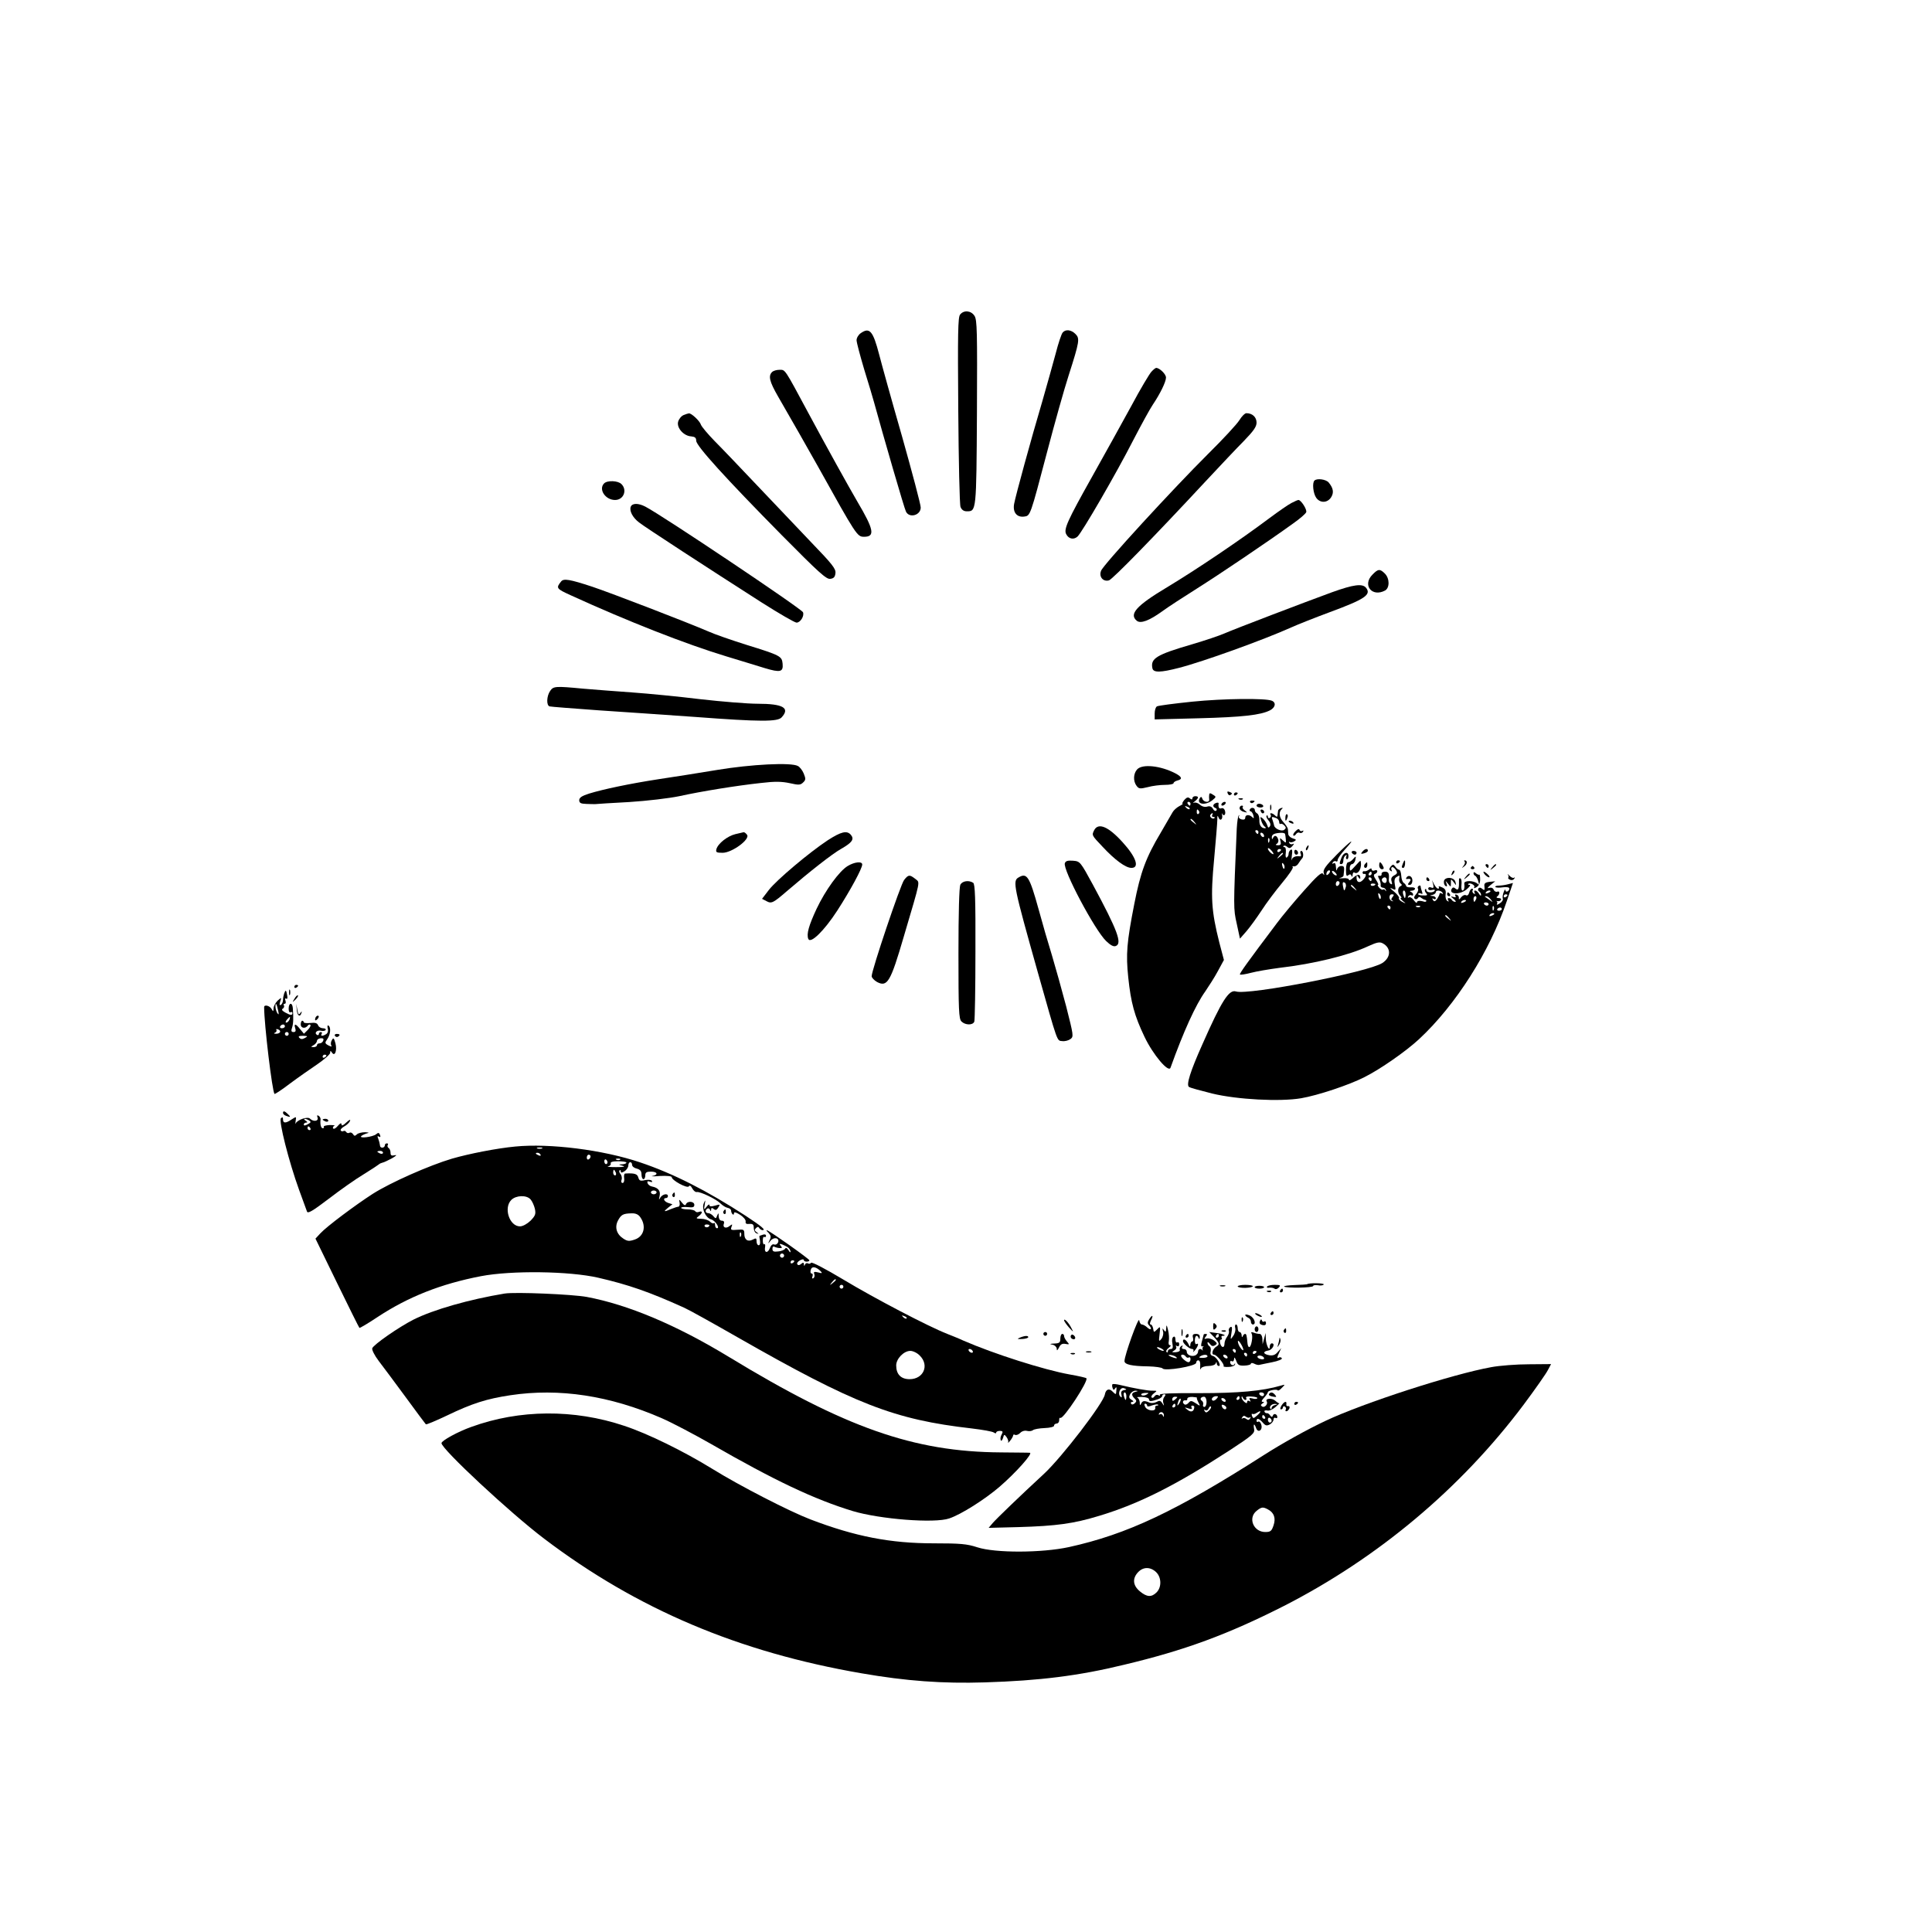 <?xml version="1.0" standalone="no"?>
<!DOCTYPE svg PUBLIC "-//W3C//DTD SVG 20010904//EN"
 "http://www.w3.org/TR/2001/REC-SVG-20010904/DTD/svg10.dtd">
<svg version="1.0" xmlns="http://www.w3.org/2000/svg"
 width="1024pt" height="1024pt" viewBox="0 0 1024 1024"
 preserveAspectRatio="xMidYMid meet">

<g transform="translate(0,1024) scale(0.1,-0.1)"
fill="#000000" stroke="none">
<path d="M5089 8573 c-12 -13 -13 -102 -10 -507 2 -270 7 -501 12 -513 6 -15
17 -23 33 -23 51 0 51 -4 54 523 2 430 1 492 -13 513 -18 28 -56 32 -76 7z"/>
<path d="M4562 8474 c-12 -8 -22 -25 -22 -37 0 -12 19 -83 41 -157 23 -74 46
-151 51 -170 50 -182 162 -569 170 -582 18 -36 78 -19 78 22 0 16 -45 185 -99
377 -55 191 -109 386 -121 433 -33 127 -51 147 -98 114z"/>
<path d="M5632 8477 c-6 -7 -23 -57 -37 -112 -15 -55 -46 -167 -70 -250 -61
-206 -142 -502 -150 -546 -8 -44 14 -72 53 -67 33 4 32 1 122 343 39 149 90
331 114 405 58 181 60 196 36 220 -23 23 -53 26 -68 7z"/>
<path d="M6103 8270 c-10 -10 -59 -92 -107 -182 -49 -90 -143 -259 -209 -377
-129 -230 -150 -276 -136 -302 13 -26 40 -31 60 -13 24 22 204 332 296 512 42
81 88 165 103 187 39 58 70 121 70 144 0 18 -34 51 -52 51 -4 0 -15 -9 -25
-20z"/>
<path d="M4092 8268 c-21 -21 -13 -51 31 -128 59 -102 167 -291 211 -370 206
-370 209 -375 246 -375 59 0 52 38 -35 185 -44 75 -166 295 -260 470 -128 238
-122 230 -153 230 -16 0 -33 -5 -40 -12z"/>
<path d="M3623 8040 c-12 -5 -25 -21 -29 -36 -8 -32 30 -75 70 -77 19 -2 26
-7 26 -23 0 -27 156 -199 455 -502 194 -196 235 -233 255 -230 19 2 26 10 28
30 3 23 -17 48 -125 160 -70 74 -200 210 -288 303 -88 93 -190 200 -227 237
-36 37 -69 76 -73 87 -6 20 -51 62 -64 60 -3 0 -16 -4 -28 -9z"/>
<path d="M6569 8013 c-13 -21 -87 -101 -165 -178 -188 -187 -557 -589 -568
-620 -13 -32 11 -60 42 -51 20 7 236 228 513 526 74 79 164 175 202 213 51 53
67 75 67 97 0 29 -22 50 -54 50 -8 0 -25 -17 -37 -37z"/>
<path d="M6967 7693 c-13 -12 -7 -68 9 -91 20 -29 59 -29 79 2 16 25 12 49
-13 79 -15 17 -62 23 -75 10z"/>
<path d="M3202 7678 c-31 -31 6 -88 58 -88 45 0 66 52 34 84 -18 19 -75 21
-92 4z"/>
<path d="M6845 7574 c-16 -8 -68 -44 -115 -79 -160 -120 -389 -274 -545 -368
-162 -97 -202 -142 -160 -177 20 -17 66 0 135 50 30 22 113 76 183 120 119 75
373 246 513 347 34 24 64 50 67 58 6 13 -27 65 -41 65 -4 0 -20 -7 -37 -16z"/>
<path d="M3343 7554 c-8 -22 10 -57 44 -83 30 -24 362 -240 648 -423 93 -59
177 -108 187 -108 20 0 42 35 34 55 -7 18 -745 513 -836 560 -37 19 -69 19
-77 -1z"/>
<path d="M7275 7195 c-56 -55 -4 -122 66 -85 25 14 25 64 -1 90 -26 26 -36 25
-65 -5z"/>
<path d="M2974 7158 c-28 -35 -26 -38 53 -74 300 -137 608 -258 823 -323 74
-23 166 -50 203 -62 83 -25 99 -21 95 23 -4 40 -10 44 -194 101 -76 24 -166
55 -199 70 -111 48 -519 205 -615 237 -121 40 -153 45 -166 28z"/>
<path d="M7060 7101 c-145 -53 -515 -194 -572 -219 -25 -11 -102 -37 -170 -57
-189 -55 -221 -75 -210 -127 5 -24 43 -23 140 2 129 33 450 149 597 215 33 15
124 51 202 80 187 69 223 93 193 130 -19 23 -66 17 -180 -24z"/>
<path d="M2916 6578 c-19 -27 -21 -77 -3 -82 6 -2 125 -11 262 -21 138 -9 367
-25 510 -35 346 -26 437 -26 458 -2 46 50 7 72 -128 72 -52 0 -187 11 -302 24
-114 14 -278 30 -363 36 -85 6 -202 15 -260 20 -147 14 -157 13 -174 -12z"/>
<path d="M6319 6521 c-97 -10 -181 -21 -187 -25 -7 -4 -12 -21 -12 -38 l0 -31
233 6 c232 6 329 17 378 42 29 15 34 41 10 51 -33 14 -253 12 -422 -5z"/>
<path d="M3800 6159 c-96 -16 -236 -38 -310 -49 -155 -24 -292 -53 -367 -76
-39 -12 -53 -22 -53 -35 0 -15 8 -19 38 -20 20 -1 42 -1 47 -1 6 1 87 6 180
11 95 6 212 20 265 31 118 26 304 56 433 70 75 9 111 8 153 -1 48 -11 57 -10
71 4 14 13 14 20 3 47 -7 17 -21 35 -31 40 -36 20 -248 9 -429 -21z"/>
<path d="M6027 6162 c-20 -22 -22 -62 -3 -87 12 -16 18 -17 59 -7 25 7 66 12
91 12 25 0 46 4 46 9 0 5 9 11 20 14 29 7 25 20 -12 39 -78 40 -174 50 -201
20z"/>
<path d="M6507 6035 c3 -8 9 -12 14 -9 12 7 11 11 -5 17 -10 4 -13 1 -9 -8z"/>
<path d="M6409 6028 c-1 -7 -1 -19 0 -25 3 -19 -29 -16 -36 3 -4 12 -8 13 -14
3 -19 -32 29 -40 66 -11 22 18 22 19 4 30 -15 10 -19 9 -20 0z"/>
<path d="M6540 6029 c0 -5 5 -7 10 -4 6 3 10 8 10 11 0 2 -4 4 -10 4 -5 0 -10
-5 -10 -11z"/>
<path d="M6277 6000 c-9 -11 -13 -20 -9 -20 4 0 -4 -6 -18 -13 -13 -7 -29 -21
-35 -32 -6 -11 -34 -59 -62 -107 -79 -132 -108 -210 -141 -379 -40 -204 -45
-266 -32 -390 14 -134 33 -203 86 -314 45 -95 128 -193 138 -164 69 192 133
333 184 404 19 28 50 76 67 108 l32 59 -24 91 c-43 170 -47 241 -28 442 9 99
17 194 17 210 0 24 1 26 7 11 8 -21 24 -8 18 16 -2 7 -2 10 0 6 9 -17 21 -7
16 13 -3 12 -11 18 -19 15 -13 -5 -18 5 -15 26 0 4 -6 5 -14 2 -18 -7 -19 -21
-2 -27 6 -2 8 -8 4 -13 -5 -5 -13 -1 -18 9 -7 12 -17 16 -30 12 -13 -4 -28 0
-39 10 -10 9 -25 14 -32 10 -7 -3 -5 0 5 8 21 17 22 27 2 27 -8 0 -15 -5 -15
-11 0 -8 -4 -8 -13 -1 -10 9 -17 6 -30 -8z m33 -20 c0 -5 -2 -10 -4 -10 -3 0
-8 5 -11 10 -3 6 -1 10 4 10 6 0 11 -4 11 -10z m-5 -28 c-3 -3 -11 0 -18 7 -9
10 -8 11 6 5 10 -3 15 -9 12 -12z m50 -11 c3 -5 2 -12 -3 -15 -5 -3 -9 1 -9 9
0 17 3 19 12 6z m70 -21 c-3 -5 -1 -10 6 -10 7 0 10 -3 6 -6 -9 -9 -28 6 -22
17 4 5 8 9 11 9 3 0 2 -4 -1 -10z m-94 -37 c13 -16 12 -17 -3 -4 -10 7 -18 15
-18 17 0 8 8 3 21 -13z"/>
<path d="M6568 6003 c7 -3 16 -2 19 1 4 3 -2 6 -13 5 -11 0 -14 -3 -6 -6z"/>
<path d="M6626 5988 c3 -5 10 -6 15 -3 13 9 11 12 -6 12 -8 0 -12 -4 -9 -9z"/>
<path d="M6475 5980 c-3 -5 -2 -10 4 -10 5 0 13 5 16 10 3 6 2 10 -4 10 -5 0
-13 -4 -16 -10z"/>
<path d="M6660 5970 c0 -5 9 -10 21 -10 11 0 17 5 14 10 -3 6 -13 10 -21 10
-8 0 -14 -4 -14 -10z"/>
<path d="M6732 5960 c0 -14 2 -19 5 -12 2 6 2 18 0 25 -3 6 -5 1 -5 -13z"/>
<path d="M6570 5956 c0 -7 10 -16 23 -19 20 -5 20 -5 5 7 -10 7 -15 16 -11 19
3 4 1 7 -5 7 -7 0 -12 -6 -12 -14z"/>
<path d="M6625 5951 c-3 -6 -2 -11 3 -11 5 0 12 -10 15 -21 4 -17 3 -19 -6
-10 -15 15 -37 14 -37 -3 0 -9 -7 -12 -20 -9 -11 3 -17 10 -13 17 3 6 3 8 -1
4 -5 -4 -9 -35 -11 -70 -18 -425 -18 -423 0 -504 l17 -79 35 40 c19 22 55 72
80 110 25 39 74 104 109 146 35 42 60 79 56 83 -4 4 -1 6 6 4 8 -1 19 6 25 17
7 11 15 22 18 25 10 8 7 40 -4 40 -5 0 -7 -7 -3 -15 3 -8 2 -14 -2 -14 -24 4
-41 -3 -46 -18 -2 -10 -2 0 1 21 4 28 2 37 -6 32 -6 -4 -11 -13 -11 -21 0 -8
-4 -16 -10 -20 -5 -3 -8 7 -5 25 2 17 -1 30 -7 30 -6 0 -8 3 -5 6 4 4 13 2 20
-5 11 -9 17 -7 28 6 8 9 9 14 2 10 -6 -4 -15 -2 -19 4 -4 7 -3 9 2 6 6 -3 16
-1 24 4 12 7 11 10 -7 15 -13 4 -24 14 -25 23 0 9 -2 21 -2 28 -1 6 -12 23
-24 36 -23 25 -26 54 -7 70 6 5 4 7 -5 4 -8 -2 -16 -9 -16 -15 -1 -7 -2 -17
-3 -24 -1 -9 -4 -9 -13 0 -14 14 -32 16 -23 3 3 -5 1 -12 -5 -16 -5 -3 -10 -1
-10 6 0 7 -3 9 -7 6 -3 -4 1 -15 10 -25 10 -11 13 -23 8 -31 -7 -11 -10 -9
-15 7 -4 11 -14 26 -23 34 -14 11 -15 10 -8 -12 4 -14 13 -28 19 -32 6 -4 7
-8 1 -8 -20 0 -31 16 -30 43 1 16 -5 31 -11 35 -7 4 -13 11 -13 17 1 14 -18
18 -26 6z m139 -47 c9 -3 16 -13 16 -21 0 -8 3 -12 8 -10 4 3 12 -1 19 -8 10
-10 10 -15 0 -23 -13 -11 -51 5 -54 23 -1 6 -5 18 -8 28 -8 19 -5 20 19 11z
m-94 -74 c0 -5 -2 -10 -4 -10 -3 0 -8 5 -11 10 -3 6 -1 10 4 10 6 0 11 -4 11
-10z m30 -21 c0 -6 -4 -7 -10 -4 -5 3 -10 11 -10 16 0 6 5 7 10 4 6 -3 10 -11
10 -16z m111 11 c1 -3 3 -15 4 -28 2 -21 1 -22 -16 -6 -16 15 -17 14 -12 -5 4
-16 1 -21 -13 -21 -14 0 -15 3 -6 8 7 5 10 16 6 25 -7 20 -20 22 -27 5 -4 -8
-6 -7 -6 4 -1 16 15 23 52 24 9 0 18 -3 18 -6z m-84 -42 c-3 -8 -6 -5 -6 6 -1
11 2 17 5 13 3 -3 4 -12 1 -19z m23 -64 c0 -3 -7 -1 -15 6 -8 7 -15 17 -15 22
0 5 7 3 15 -6 8 -8 15 -18 15 -22z m40 22 c0 -3 -4 -8 -10 -11 -5 -3 -10 -1
-10 4 0 6 5 11 10 11 6 0 10 -2 10 -4z m10 -20 c0 -2 -8 -10 -17 -17 -16 -13
-17 -12 -4 4 13 16 21 21 21 13z m8 -77 c-3 -8 -7 -3 -11 10 -4 17 -3 21 5 13
5 -5 8 -16 6 -23z"/>
<path d="M6682 5941 c2 -7 7 -12 11 -12 12 1 9 15 -3 20 -7 2 -11 -2 -8 -8z"/>
<path d="M6813 5909 c-2 -23 3 -25 10 -4 4 8 3 16 -1 19 -4 3 -9 -4 -9 -15z"/>
<path d="M6830 5886 c0 -2 7 -7 16 -10 8 -3 12 -2 9 4 -6 10 -25 14 -25 6z"/>
<path d="M5800 5841 c-14 -28 -15 -27 43 -88 66 -71 123 -113 154 -113 44 0
25 57 -47 136 -75 83 -128 105 -150 65z"/>
<path d="M6867 5835 c-10 -9 -15 -20 -12 -23 3 -4 10 0 14 7 5 7 13 11 19 7 6
-3 14 -1 18 5 4 7 3 9 -4 5 -5 -3 -12 -1 -14 5 -3 8 -10 5 -21 -6z"/>
<path d="M3898 5819 c-42 -10 -93 -50 -101 -80 -4 -16 0 -19 33 -19 50 0 149
73 129 96 -6 8 -14 14 -18 13 -3 -1 -23 -5 -43 -10z"/>
<path d="M4388 5787 c-100 -66 -273 -212 -313 -264 l-36 -47 23 -12 c27 -15
36 -10 109 53 120 103 239 197 289 225 56 32 69 50 50 73 -21 25 -52 17 -122
-28z"/>
<path d="M7082 5707 c-56 -56 -71 -78 -66 -93 4 -14 3 -15 -4 -5 -7 10 -31
-11 -101 -90 -50 -56 -115 -134 -144 -173 -153 -203 -199 -267 -195 -271 2 -3
29 1 59 9 30 8 97 19 149 26 183 21 370 67 472 115 46 21 61 24 77 15 45 -24
44 -74 -2 -104 -73 -48 -710 -172 -776 -151 -37 12 -76 -49 -178 -280 -64
-143 -87 -216 -71 -226 7 -5 63 -20 123 -35 132 -32 359 -44 471 -25 88 15
254 70 336 112 84 42 220 137 289 201 195 181 375 465 465 731 l33 97 -27 -7
c-15 -4 -37 -7 -49 -7 -12 0 -20 -3 -17 -7 2 -4 20 -5 39 -2 20 3 35 0 35 -6
0 -15 -20 -24 -21 -9 0 7 -4 3 -9 -10 -5 -12 -7 -28 -5 -35 3 -6 -4 -18 -16
-25 -12 -8 -18 -9 -15 -4 3 6 3 12 -1 15 -5 2 -3 2 4 1 7 -2 15 1 18 6 4 6 -2
10 -12 10 -10 0 -14 4 -8 8 15 11 16 32 1 26 -7 -3 -16 2 -19 10 -4 10 -13 13
-24 10 -12 -4 -10 1 7 15 l25 20 -30 -3 c-24 -3 -30 -8 -27 -26 2 -19 0 -21
-12 -11 -9 8 -16 8 -20 2 -4 -5 -2 -12 4 -16 5 -3 10 -12 10 -18 0 -7 -5 -4
-11 6 -5 9 -15 17 -20 17 -6 0 -7 -5 -3 -12 4 -7 3 -8 -5 -4 -6 4 -9 12 -6 17
4 5 2 9 -3 9 -5 0 -12 -9 -15 -21 -3 -12 -10 -18 -17 -14 -6 4 -18 -1 -26 -11
-8 -12 -13 -13 -12 -5 2 7 -3 16 -11 19 -8 3 -11 0 -7 -7 5 -7 1 -9 -11 -5
-16 5 -16 4 1 -10 11 -9 15 -16 9 -16 -7 0 -15 5 -18 10 -3 6 -11 10 -16 10
-6 0 -7 -5 -3 -12 5 -7 3 -8 -5 -3 -7 4 -11 20 -9 34 3 21 -1 30 -19 38 -13 6
-21 7 -17 2 3 -5 1 -9 -4 -9 -5 0 -14 10 -21 23 l-11 22 6 -22 c4 -18 2 -22
-10 -17 -9 4 -16 1 -16 -6 0 -7 8 -10 20 -7 11 3 18 1 14 -4 -8 -13 -44 -11
-44 3 0 6 -3 8 -6 5 -4 -4 -2 -13 5 -21 9 -11 6 -13 -18 -12 -16 0 -27 4 -24
9 2 4 9 4 15 1 8 -5 9 -1 5 10 -4 10 -7 22 -7 27 0 6 -5 7 -10 4 -6 -4 -8 -11
-4 -16 3 -6 -2 -19 -11 -29 -10 -11 -12 -20 -6 -24 5 -4 13 -2 16 4 4 7 11 8
18 1 7 -5 15 -10 20 -10 4 -1 7 -3 7 -6 0 -4 -6 -6 -12 -4 -23 7 -38 5 -38 -4
0 -6 -7 -1 -16 11 -8 12 -20 19 -26 16 -7 -4 -8 -2 -4 5 4 6 12 9 17 6 5 -4 9
-2 9 4 0 5 -6 12 -12 14 -8 3 -6 6 5 6 9 1 17 5 17 11 0 5 -10 8 -22 7 -13 -1
-24 2 -25 7 -1 5 -6 12 -12 16 -7 3 -13 21 -14 38 -1 18 -6 32 -11 32 -5 0
-14 7 -20 16 -11 14 -13 14 -25 1 -9 -12 -9 -17 0 -23 7 -4 9 -3 5 4 -3 6 -3
13 2 16 4 2 13 -4 20 -14 10 -16 9 -21 -9 -30 -14 -8 -18 -17 -13 -32 4 -14 3
-18 -5 -13 -7 4 -11 14 -10 23 3 33 -1 42 -21 42 -11 0 -19 -6 -17 -12 1 -7
-4 -12 -11 -10 -10 2 -10 -2 -2 -17 6 -11 9 -26 8 -33 -2 -6 3 -12 11 -13 8 0
15 -6 17 -13 1 -7 0 -8 -3 -2 -2 5 -8 8 -13 5 -4 -3 -13 2 -20 10 -7 8 -10 15
-6 15 4 0 -1 12 -11 27 -13 19 -14 28 -5 31 6 2 12 8 12 14 0 6 -7 8 -15 4 -8
-3 -15 0 -15 6 0 7 -4 7 -14 -1 -8 -6 -18 -10 -24 -9 -5 2 -10 -1 -10 -7 0 -5
4 -9 9 -7 14 3 10 -15 -7 -32 -18 -19 -34 -13 -34 12 0 15 2 15 10 2 5 -8 10
-10 10 -4 0 22 -14 23 -37 2 -13 -12 -23 -17 -23 -11 0 6 -15 10 -32 8 -18 -1
-25 0 -15 2 9 2 17 7 18 11 6 47 5 52 -12 52 -10 0 -20 -8 -22 -17 -3 -11 -5
-7 -6 10 -1 19 -5 26 -13 21 -7 -4 -8 -3 -4 5 4 6 12 9 17 6 5 -4 9 0 9 7 0 7
17 32 39 56 63 69 31 48 -47 -31z m-40 -99 c-7 -7 -12 -8 -12 -2 0 14 12 26
19 19 2 -3 -1 -11 -7 -17z m43 -7 c-6 -5 -25 10 -25 20 0 5 6 4 14 -3 8 -7 12
-15 11 -17z m185 9 c0 -5 -5 -10 -11 -10 -5 0 -7 5 -4 10 3 6 8 10 11 10 2 0
4 -4 4 -10z m146 -27 c-2 -10 2 -22 8 -26 8 -6 7 -10 -1 -14 -16 -6 -17 -35
-1 -51 7 -7 8 -12 3 -12 -5 0 0 -7 11 -16 18 -14 18 -15 -4 -4 -12 6 -20 15
-17 20 3 4 -9 20 -27 35 -20 16 -24 22 -11 16 21 -11 22 -10 16 20 -4 21 -2
34 8 40 18 11 18 12 15 -8z m-146 -3 c0 -5 -2 -10 -4 -10 -3 0 -8 5 -11 10 -3
6 -1 10 4 10 6 0 11 -4 11 -10z m80 -5 c0 -8 -4 -15 -9 -15 -13 0 -22 16 -14
24 11 11 23 6 23 -9z m-250 -14 c0 -6 -4 -13 -10 -16 -5 -3 -10 1 -10 9 0 9 5
16 10 16 6 0 10 -4 10 -9z m33 -22 c-7 -25 -10 -24 -15 5 -3 16 -1 23 7 19 7
-2 11 -13 8 -24z m157 15 c0 -8 -19 -13 -24 -6 -3 5 1 9 9 9 8 0 15 -2 15 -3z
m-109 -21 c13 -16 12 -17 -3 -4 -10 7 -18 15 -18 17 0 8 8 3 21 -13z m269 -33
c0 -11 -2 -20 -4 -20 -2 0 -6 9 -9 20 -3 11 -1 20 4 20 5 0 9 -9 9 -20z m196
8 c4 -7 3 -8 -4 -4 -7 4 -12 3 -12 -1 0 -5 -6 -17 -13 -28 -11 -14 -16 -15
-22 -5 -5 9 -4 11 3 6 7 -4 12 -2 12 3 0 6 -8 12 -17 12 -17 1 -17 2 0 6 9 2
17 9 17 14 0 13 27 11 36 -3z m254 8 c0 -2 -7 -7 -16 -10 -8 -3 -12 -2 -9 4 6
10 25 14 25 6z m-582 -37 c-3 -8 -7 -3 -11 10 -4 17 -3 21 5 13 5 -5 8 -16 6
-23z m63 7 c-8 -10 -9 -16 -1 -19 6 -3 6 -5 -1 -3 -18 3 -20 36 -2 36 12 0 13
-3 4 -14z m609 10 c0 -3 -4 -8 -10 -11 -5 -3 -10 -1 -10 4 0 6 5 11 10 11 6 0
10 -2 10 -4z m-166 -21 c-4 -8 -8 -15 -10 -15 -2 0 -4 7 -4 15 0 8 4 15 10 15
5 0 7 -7 4 -15z m77 -2 c13 -17 13 -17 -6 -3 -11 8 -22 16 -24 17 -2 2 0 3 6
3 6 0 17 -8 24 -17z m-131 -7 c0 -2 -7 -7 -16 -10 -8 -3 -12 -2 -9 4 6 10 25
14 25 6z m120 -18 c0 -4 -4 -8 -9 -8 -6 0 -12 4 -15 8 -3 5 1 9 9 9 8 0 15 -4
15 -9z m-520 -18 c0 -5 -2 -10 -4 -10 -3 0 -8 5 -11 10 -3 6 -1 10 4 10 6 0
11 -4 11 -10z m157 4 c-3 -3 -12 -4 -19 -1 -8 3 -5 6 6 6 11 1 17 -2 13 -5z
m390 -16 c-3 -8 -6 -5 -6 6 -1 11 2 17 5 13 3 -3 4 -12 1 -19z m43 4 c0 -5 -7
-9 -15 -9 -8 0 -12 4 -9 9 3 4 9 8 15 8 5 0 9 -4 9 -8z m-40 -26 c0 -2 -7 -7
-16 -10 -8 -3 -12 -2 -9 4 6 10 25 14 25 6z m-239 -23 c13 -16 12 -17 -3 -4
-10 7 -18 15 -18 17 0 8 8 3 21 -13z"/>
<path d="M6925 5749 c-4 -6 -5 -12 -2 -15 2 -3 7 2 10 11 7 17 1 20 -8 4z"/>
<path d="M6860 5726 c0 -9 5 -16 10 -16 6 0 10 4 10 9 0 6 -4 13 -10 16 -5 3
-10 -1 -10 -9z"/>
<path d="M7221 5726 c-10 -12 -8 -13 8 -9 12 3 21 9 21 14 0 14 -16 11 -29 -5z"/>
<path d="M7165 5720 c3 -5 10 -10 16 -10 5 0 9 5 9 10 0 6 -7 10 -16 10 -8 0
-12 -4 -9 -10z"/>
<path d="M7110 5694 c-12 -32 -12 -34 0 -34 6 0 10 9 10 19 0 11 5 23 12 27 6
4 8 3 4 -4 -3 -6 -3 -13 2 -16 4 -2 9 4 9 15 2 28 -26 23 -37 -7z"/>
<path d="M7170 5685 c-7 -8 -18 -15 -24 -15 -7 0 -12 -16 -12 -40 0 -30 3 -37
12 -29 8 7 14 6 17 -3 3 -8 6 -6 6 5 1 10 5 16 10 12 21 -13 42 28 32 63 -1 1
-14 -12 -29 -29 -25 -28 -28 -29 -28 -10 0 12 6 21 12 21 6 0 14 9 17 20 6 24
4 25 -13 5z"/>
<path d="M5644 5665 c-13 -32 159 -356 219 -413 23 -22 39 -31 51 -26 35 13 9
83 -121 324 -67 123 -68 125 -106 128 -27 2 -39 -1 -43 -13z"/>
<path d="M7400 5669 c0 -5 5 -7 10 -4 6 3 10 8 10 11 0 2 -4 4 -10 4 -5 0 -10
-5 -10 -11z"/>
<path d="M7436 5664 c-8 -20 -8 -24 2 -24 4 0 8 9 9 20 2 24 -3 26 -11 4z"/>
<path d="M7763 5673 c4 -3 1 -13 -6 -22 -11 -14 -10 -14 5 -2 16 12 16 31 1
31 -4 0 -3 -3 0 -7z"/>
<path d="M4493 5650 c-45 -27 -118 -128 -165 -227 -41 -88 -54 -133 -44 -159
11 -29 84 42 154 150 69 107 132 223 132 244 0 18 -41 14 -77 -8z"/>
<path d="M7237 5663 c-10 -9 -9 -23 1 -23 5 0 9 7 9 15 0 17 -1 18 -10 8z"/>
<path d="M7310 5652 c0 -10 7 -19 14 -19 11 0 13 5 5 19 -5 10 -12 18 -14 18
-3 0 -5 -8 -5 -18z"/>
<path d="M7875 5650 c3 -5 8 -10 11 -10 2 0 4 5 4 10 0 6 -5 10 -11 10 -5 0
-7 -4 -4 -10z"/>
<path d="M7909 5643 c-13 -16 -12 -17 4 -4 9 7 17 15 17 17 0 8 -8 3 -21 -13z"/>
<path d="M7796 5642 c-3 -5 1 -9 9 -9 8 0 12 4 9 9 -3 4 -7 8 -9 8 -2 0 -6 -4
-9 -8z"/>
<path d="M7696 5613 c-6 -14 -5 -15 5 -6 7 7 10 15 7 18 -3 3 -9 -2 -12 -12z"/>
<path d="M7810 5612 c0 -6 4 -12 9 -14 4 -1 12 -14 16 -28 6 -20 5 -23 -6 -12
-7 6 -26 12 -41 12 -17 0 -28 -5 -27 -12 3 -23 -1 -38 -10 -38 -4 0 -7 13 -5
30 2 16 0 32 -5 34 -5 3 -9 0 -8 -7 1 -46 -3 -59 -17 -48 -10 9 -16 9 -21 1
-19 -31 42 -34 78 -4 16 13 23 24 16 24 -7 0 -10 2 -7 5 9 9 38 -7 32 -17 -5
-7 0 -7 12 0 12 7 19 22 19 40 0 17 -2 28 -4 26 -2 -2 -10 1 -18 7 -8 8 -13 8
-13 1z"/>
<path d="M7870 5605 c7 -8 17 -15 22 -15 5 0 3 7 -6 15 -8 8 -18 15 -22 15 -3
0 -1 -7 6 -15z"/>
<path d="M7992 5605 c4 -7 5 -14 2 -17 -2 -3 2 -8 10 -11 9 -4 18 -1 22 6 4 7
4 9 -1 5 -4 -4 -15 1 -24 10 -9 10 -13 13 -9 7z"/>
<path d="M7769 5593 c-13 -16 -12 -17 4 -4 9 7 17 15 17 17 0 8 -8 3 -21 -13z"/>
<path d="M4792 5576 c-19 -24 -172 -478 -172 -510 0 -8 13 -22 29 -31 54 -28
71 0 141 240 92 312 87 285 61 307 -30 23 -36 23 -59 -6z"/>
<path d="M5398 5589 c-32 -18 -25 -49 103 -504 107 -378 100 -360 129 -363 14
-2 33 3 44 11 17 13 16 19 -23 173 -23 87 -57 209 -75 269 -19 61 -51 171 -71
245 -49 177 -62 196 -107 169z"/>
<path d="M7454 5588 c-3 -5 -2 -8 3 -7 20 3 25 -2 13 -16 -10 -12 -10 -15 2
-15 8 0 14 10 14 23 0 23 -21 33 -32 15z"/>
<path d="M7560 5580 c0 -5 5 -10 11 -10 5 0 7 5 4 10 -3 6 -8 10 -11 10 -2 0
-4 -4 -4 -10z"/>
<path d="M7653 5568 c-1 -10 3 -21 9 -24 8 -5 9 -1 5 12 -7 18 -7 18 8 0 15
-19 15 -19 15 4 0 23 0 23 15 4 14 -19 14 -19 9 2 -7 27 -59 28 -61 2z"/>
<path d="M5090 5551 c-6 -13 -10 -146 -10 -365 0 -300 2 -347 16 -360 20 -20
60 -21 68 -1 3 9 6 176 6 372 1 281 -2 358 -12 364 -23 15 -57 10 -68 -10z"/>
<path d="M7670 5500 c0 -5 5 -10 11 -10 5 0 7 5 4 10 -3 6 -8 10 -11 10 -2 0
-4 -4 -4 -10z"/>
<path d="M1560 5009 c0 -5 5 -7 10 -4 6 3 10 8 10 11 0 2 -4 4 -10 4 -5 0 -10
-5 -10 -11z"/>
<path d="M1532 4980 c0 -14 2 -19 5 -12 2 6 2 18 0 25 -3 6 -5 1 -5 -13z"/>
<path d="M1506 4974 c-3 -9 -6 -24 -6 -34 0 -10 -5 -22 -11 -26 -8 -4 -9 1 -4
17 8 24 8 24 -14 5 -11 -11 -21 -29 -21 -40 -1 -19 -2 -19 -11 -3 -10 17 -39
24 -39 9 0 -91 43 -448 55 -460 2 -2 39 22 82 55 43 32 109 78 146 103 36 25
67 52 67 60 0 12 2 12 9 2 15 -25 29 9 19 48 -8 29 -11 32 -19 17 -6 -9 -7
-22 -3 -28 4 -8 0 -7 -15 0 -20 11 -20 14 -6 34 17 24 20 63 6 71 -5 4 -7 -3
-4 -15 4 -12 0 -25 -8 -30 -19 -12 -32 -11 -24 1 3 6 1 10 -4 10 -6 0 -11 -5
-11 -11 0 -5 -5 -7 -10 -4 -16 10 0 27 21 22 10 -3 22 -1 25 4 3 5 -4 9 -14 9
-11 0 -23 7 -26 16 -5 12 -16 15 -41 12 -19 -2 -35 0 -35 4 0 4 -4 8 -8 8 -4
0 -8 -9 -8 -20 0 -20 25 -24 38 -5 4 5 10 7 13 3 4 -3 -3 -16 -14 -27 l-20
-20 -20 24 c-23 30 -35 32 -26 5 4 -14 2 -20 -9 -20 -12 0 -14 6 -8 23 7 21 8
51 4 105 -3 31 -22 28 -22 -4 0 -14 4 -23 10 -19 6 3 10 1 10 -4 0 -14 -10
-13 -39 3 -16 9 -20 16 -12 20 6 4 9 12 6 17 -4 5 -2 9 4 9 6 0 7 7 4 17 -4
10 -2 14 4 10 6 -4 8 3 5 18 -5 29 -8 31 -16 9z m-32 -89 c5 -22 4 -26 -4 -15
-5 8 -10 24 -10 34 0 26 6 18 14 -19z m60 -50 c-4 -8 -11 -15 -16 -15 -6 0 -5
6 2 15 7 8 14 15 16 15 2 0 1 -7 -2 -15z m-24 -35 c0 -5 -7 -10 -16 -10 -8 0
-12 5 -9 10 3 6 10 10 16 10 5 0 9 -4 9 -10z m-26 -31 c-3 -5 -13 -9 -22 -8
-11 0 -12 2 -4 6 6 2 10 9 7 14 -4 5 1 6 9 3 9 -3 13 -10 10 -15z m46 -9 c0
-5 -4 -10 -10 -10 -5 0 -10 5 -10 10 0 6 5 10 10 10 6 0 10 -4 10 -10z m87
-21 c-14 -8 -22 -8 -30 0 -8 8 -3 11 19 11 25 -1 27 -2 11 -11z m96 -15 c-3
-8 -11 -14 -19 -14 -8 0 -14 -4 -14 -10 0 -5 -8 -10 -17 -10 -17 1 -17 1 0 11
9 5 17 16 17 22 0 7 9 13 19 14 14 1 18 -3 14 -13z m17 -78 c0 -3 -4 -8 -10
-11 -5 -3 -10 -1 -10 4 0 6 5 11 10 11 6 0 10 -2 10 -4z"/>
<path d="M1561 4947 c-13 -21 -12 -21 5 -5 10 10 16 20 13 22 -3 3 -11 -5 -18
-17z"/>
<path d="M1573 4888 c2 -32 18 -42 25 -16 3 9 1 9 -6 -1 -8 -12 -12 -8 -16 17
l-6 32 3 -32z"/>
<path d="M1677 4853 c-4 -3 -7 -11 -7 -17 0 -6 5 -5 12 2 6 6 9 14 7 17 -3 3
-9 2 -12 -2z"/>
<path d="M1775 4750 c4 -6 11 -8 16 -5 14 9 11 15 -7 15 -8 0 -12 -5 -9 -10z"/>
<path d="M1500 4341 c0 -5 7 -12 16 -15 24 -9 27 -7 10 9 -17 17 -26 19 -26 6z"/>
<path d="M1683 4317 c7 -20 -22 -24 -40 -6 -13 13 -69 -7 -76 -26 -2 -5 -2 1
0 14 4 24 4 24 -21 8 -32 -22 -46 -21 -46 0 0 12 -3 14 -11 6 -13 -13 42 -230
96 -379 20 -54 39 -106 42 -115 4 -13 28 1 115 67 61 47 145 106 187 131 42
26 78 50 81 53 3 3 11 6 18 8 7 1 29 12 50 23 22 13 28 19 15 16 -18 -4 -23
-1 -23 13 0 11 -5 22 -10 25 -6 4 -8 11 -5 16 4 5 1 9 -4 9 -6 0 -11 -4 -11
-9 0 -17 -26 -19 -26 -2 -1 9 -5 25 -9 35 -6 14 -5 17 3 12 8 -5 10 -2 6 9 -5
12 -9 13 -21 3 -17 -14 -93 -24 -78 -9 6 5 19 11 30 14 14 3 10 5 -10 6 -17 0
-37 -5 -43 -11 -10 -10 -15 -10 -21 1 -5 7 -13 11 -19 7 -6 -3 -13 -2 -17 4
-4 6 -10 8 -15 5 -5 -3 -11 -1 -14 3 -3 5 6 15 19 22 13 7 27 20 30 29 4 10
-4 6 -19 -8 -18 -17 -26 -20 -26 -10 -1 9 -7 6 -20 -9 -10 -12 -21 -18 -24
-13 -4 5 0 11 6 14 7 2 -4 4 -24 4 -20 -1 -35 -5 -32 -9 3 -4 0 -8 -5 -8 -10
0 -15 20 -12 47 1 6 -4 15 -10 19 -9 5 -10 2 -6 -9z m-44 -16 c11 -7 9 -11 -8
-20 -14 -8 -21 -8 -21 -1 0 5 6 10 13 10 8 0 7 4 -3 10 -8 5 -10 10 -5 10 6 0
16 -4 24 -9z m6 -41 c3 -5 1 -10 -4 -10 -6 0 -11 5 -11 10 0 6 2 10 4 10 3 0
8 -4 11 -10z m385 -130 c0 -5 -7 -7 -15 -4 -8 4 -15 8 -15 10 0 2 7 4 15 4 8
0 15 -4 15 -10z"/>
<path d="M1710 4306 c0 -2 7 -6 15 -10 8 -3 15 -1 15 4 0 6 -7 10 -15 10 -8 0
-15 -2 -15 -4z"/>
<path d="M2730 4163 c-96 -9 -244 -38 -334 -64 -121 -36 -325 -126 -421 -187
-90 -58 -243 -172 -277 -209 l-26 -28 114 -234 c63 -129 116 -236 119 -239 2
-2 46 24 97 58 161 106 334 175 547 216 162 31 468 27 621 -8 160 -37 268 -74
456 -159 23 -10 149 -80 280 -155 625 -357 833 -438 1244 -485 58 -7 111 -16
118 -22 7 -5 12 -5 12 0 0 5 9 9 19 9 16 0 18 -4 10 -19 -6 -10 -8 -23 -5 -30
2 -7 8 -2 12 11 6 21 7 21 19 5 7 -10 11 -22 8 -28 -2 -5 3 -1 11 9 9 11 16
24 16 29 0 4 5 5 10 2 6 -3 18 1 27 10 9 10 25 14 36 11 12 -3 26 -1 32 4 6 5
34 10 62 11 29 1 51 7 50 13 -1 5 5 10 13 11 8 0 14 8 14 18 -1 9 2 14 6 12
15 -10 151 197 138 210 -3 3 -42 12 -88 20 -135 24 -402 109 -565 180 -16 8
-54 23 -84 35 -100 39 -385 188 -551 288 -95 57 -168 95 -171 89 -4 -5 -11 -7
-17 -3 -6 3 -13 0 -15 -6 -4 -10 -6 -9 -6 1 -1 10 -4 11 -15 2 -9 -8 -16 -8
-20 -2 -4 6 3 15 14 21 11 6 20 7 20 2 0 -5 7 -9 15 -9 8 0 15 3 15 7 0 7
-203 151 -224 159 -6 2 -3 -4 7 -13 13 -14 15 -22 6 -39 -10 -21 -9 -21 5 -3
18 22 49 15 40 -9 -4 -9 -13 -14 -21 -11 -8 4 -17 -4 -23 -20 -11 -29 -31 -24
-25 6 2 12 0 18 -4 15 -5 -2 -8 6 -8 20 0 14 3 22 8 19 5 -3 9 0 9 6 0 7 -7 9
-16 6 -9 -3 -17 -6 -18 -6 -2 0 -1 -11 2 -25 2 -15 0 -25 -7 -25 -6 0 -11 9
-11 20 0 18 -3 19 -20 10 -26 -14 -45 -1 -45 30 0 23 -3 25 -37 22 -33 -3 -37
-1 -31 15 6 16 5 16 -10 5 -19 -16 -39 -8 -30 13 3 9 -1 15 -11 15 -10 0 -16
9 -17 23 0 19 -1 20 -8 4 -6 -17 -8 -17 -20 -3 -7 9 -20 16 -27 16 -16 0 -19
16 -5 24 5 4 12 0 14 -6 4 -10 6 -9 6 1 1 10 4 11 14 3 9 -8 16 -6 24 8 11 17
10 18 -17 10 -21 -6 -30 -5 -30 3 0 6 -7 2 -15 -9 -14 -18 -15 -17 -10 11 5
27 4 28 -5 7 -12 -29 10 -77 39 -85 21 -5 49 -47 31 -47 -5 0 -10 7 -10 17 0
9 -3 14 -6 10 -4 -3 -13 0 -21 8 -8 8 -29 15 -46 15 -29 1 -30 2 -14 14 21 16
23 30 2 23 -8 -4 -17 -2 -20 3 -4 6 -22 10 -41 10 -19 0 -34 4 -34 8 0 4 16 6
35 4 27 -3 35 -1 35 12 0 19 -36 22 -44 4 -3 -9 -10 -7 -21 7 -16 20 -17 20
-13 0 2 -11 -1 -20 -7 -21 -5 0 -23 -6 -38 -12 -39 -17 -43 -15 -16 7 l23 18
-22 7 c-22 7 -31 26 -12 26 6 0 10 5 10 10 0 17 -28 11 -40 -7 -8 -15 -9 -14
-4 8 6 27 -8 44 -40 50 -11 2 -21 10 -24 18 -3 10 0 12 12 8 11 -4 15 -3 11 4
-4 6 -19 7 -37 4 -24 -6 -30 -3 -35 14 -5 19 -20 24 -70 21 -5 -1 -7 -12 -5
-25 2 -14 -2 -25 -8 -25 -7 0 -9 7 -6 16 4 9 1 23 -5 31 -7 7 -9 16 -5 20 3 3
6 1 6 -5 0 -9 5 -9 20 0 11 7 20 21 20 30 0 10 5 18 10 18 6 0 10 -6 10 -14 0
-8 11 -17 25 -20 18 -5 25 -13 25 -31 0 -14 5 -25 10 -25 6 0 10 9 10 20 0 16
7 20 30 20 35 0 40 -17 8 -23 -13 -2 5 -3 40 0 36 2 62 -1 62 -6 0 -17 83 -62
91 -49 4 7 11 3 18 -11 7 -12 17 -21 24 -19 18 3 102 -37 125 -60 11 -11 28
-22 39 -24 10 -2 18 -8 18 -15 0 -6 3 -15 8 -19 4 -4 7 -2 7 5 0 9 11 6 33 -8
17 -11 31 -27 29 -36 -2 -10 4 -14 20 -12 18 1 23 -3 23 -22 0 -13 7 -26 15
-28 13 -4 13 -3 0 6 -11 8 -12 13 -4 21 9 9 14 9 18 1 4 -6 12 -11 17 -11 20
0 -4 20 -89 76 -206 134 -386 225 -559 283 -198 67 -480 102 -663 84z m143
-10 c-7 -2 -19 -2 -25 0 -7 3 -2 5 12 5 14 0 19 -2 13 -5z m-8 -33 c3 -6 -1
-7 -9 -4 -18 7 -21 14 -7 14 6 0 13 -4 16 -10z m265 -9 c0 -6 -4 -13 -10 -16
-5 -3 -10 1 -10 9 0 9 5 16 10 16 6 0 10 -4 10 -9z m90 -32 c0 -5 -4 -9 -8 -9
-5 0 -9 7 -9 15 0 8 4 12 9 9 4 -3 8 -9 8 -15z m67 15 c-3 -3 -12 -4 -19 -1
-8 3 -5 6 6 6 11 1 17 -2 13 -5z m33 -16 c0 -5 -10 -8 -22 -9 -22 -1 -22 -1 2
-8 17 -5 6 -7 -35 -7 -33 0 -52 2 -42 4 10 2 16 9 14 15 -3 8 10 12 39 12 24
0 44 -3 44 -7z m-56 -53 c3 -8 1 -15 -4 -15 -6 0 -10 7 -10 15 0 8 2 15 4 15
2 0 6 -7 10 -15z m216 -105 c0 -5 -7 -10 -15 -10 -8 0 -15 5 -15 10 0 6 7 10
15 10 8 0 15 -4 15 -10z m-668 -37 c9 -10 19 -33 23 -50 6 -28 2 -37 -23 -63
-18 -17 -41 -30 -56 -30 -56 0 -88 98 -46 140 25 25 81 27 102 3z m582 -95
c33 -47 19 -102 -30 -118 -29 -10 -39 -9 -60 5 -36 23 -47 60 -29 95 17 32 27
38 72 39 22 1 37 -6 47 -21z m366 -42 c0 -11 -19 -15 -25 -6 -3 5 1 10 9 10 9
0 16 -2 16 -4z m167 -58 c-3 -8 -6 -5 -6 6 -1 11 2 17 5 13 3 -3 4 -12 1 -19z
m251 -61 c6 -5 12 -15 12 -21 0 -6 -5 -3 -11 8 -8 12 -14 15 -18 7 -4 -6 -21
-13 -37 -14 -23 -3 -30 0 -30 14 0 10 5 15 10 11 6 -3 19 -7 28 -7 14 -1 15 1
6 12 -9 11 -7 12 8 7 10 -4 25 -11 32 -17z m-24 -48 c-3 -5 -10 -7 -15 -3 -5
3 -7 10 -3 15 3 5 10 7 15 3 5 -3 7 -10 3 -15z m56 -23 c0 -3 -4 -8 -10 -11
-5 -3 -10 -1 -10 4 0 6 5 11 10 11 6 0 10 -2 10 -4z m139 -53 c11 -12 9 -13
-13 -7 -21 5 -25 3 -20 -9 3 -8 1 -18 -5 -22 -7 -3 -8 0 -5 9 3 9 2 16 -4 16
-6 0 -8 9 -5 19 5 21 27 18 52 -6z m81 -47 c0 -2 -8 -10 -17 -17 -16 -13 -17
-12 -4 4 13 16 21 21 21 13z m40 -36 c0 -5 -4 -10 -10 -10 -5 0 -10 5 -10 10
0 6 5 10 10 10 6 0 10 -4 10 -10z m335 -168 c-3 -3 -11 0 -18 7 -9 10 -8 11 6
5 10 -3 15 -9 12 -12z m350 -172 c3 -5 2 -10 -4 -10 -5 0 -13 5 -16 10 -3 6
-2 10 4 10 5 0 13 -4 16 -10z m-280 -25 c52 -51 20 -125 -54 -125 -46 0 -71
26 -71 73 0 35 40 77 75 77 14 0 37 -11 50 -25z"/>
<path d="M3565 3911 c-3 -5 -2 -12 3 -15 5 -3 9 1 9 9 0 17 -3 19 -12 6z"/>
<path d="M3835 3821 c-3 -5 -2 -12 3 -15 5 -3 9 1 9 9 0 17 -3 19 -12 6z"/>
<path d="M6927 3433 c-2 -1 -31 -3 -65 -4 -34 -1 -60 -5 -56 -8 9 -9 154 -7
154 3 0 4 11 6 25 4 14 -3 28 -1 31 4 5 8 -81 9 -89 1z"/>
<path d="M6468 3423 c6 -2 18 -2 25 0 6 3 1 5 -13 5 -14 0 -19 -2 -12 -5z"/>
<path d="M6560 3422 c0 -5 18 -8 40 -8 22 1 40 4 40 9 0 4 -18 7 -40 7 -22 0
-40 -4 -40 -8z"/>
<path d="M6650 3418 c0 -5 11 -8 25 -8 14 0 25 3 25 8 0 4 -11 7 -25 7 -14 0
-25 -3 -25 -7z"/>
<path d="M6716 3421 c-4 -5 2 -8 11 -6 10 1 23 -1 28 -5 6 -5 16 -2 23 6 11
12 7 14 -22 14 -19 0 -37 -4 -40 -9z"/>
<path d="M6785 3400 c-3 -5 -1 -10 4 -10 6 0 11 5 11 10 0 6 -2 10 -4 10 -3 0
-8 -4 -11 -10z"/>
<path d="M6718 3393 c7 -3 16 -2 19 1 4 3 -2 6 -13 5 -11 0 -14 -3 -6 -6z"/>
<path d="M2675 3384 c-187 -31 -378 -85 -485 -139 -78 -40 -209 -131 -217
-151 -3 -8 12 -38 34 -67 22 -28 86 -115 143 -192 56 -77 105 -142 107 -144 2
-3 52 18 111 46 135 65 211 89 337 108 259 39 528 -2 803 -122 57 -25 174 -87
260 -136 337 -194 548 -294 752 -356 143 -43 434 -66 511 -39 63 21 189 101
267 168 88 76 180 180 160 180 -7 1 -76 1 -153 2 -462 3 -824 130 -1445 508
-275 167 -531 275 -750 316 -76 14 -379 27 -435 18z"/>
<path d="M6735 3280 c-3 -5 -1 -10 4 -10 6 0 11 5 11 10 0 6 -2 10 -4 10 -3 0
-8 -4 -11 -10z"/>
<path d="M6600 3270 c0 -4 7 -10 15 -14 8 -3 15 -12 15 -21 0 -8 5 -15 10 -15
20 0 9 35 -15 47 -14 6 -25 8 -25 3z"/>
<path d="M6660 3270 c8 -5 20 -10 25 -10 6 0 3 5 -5 10 -8 5 -19 10 -25 10 -5
0 -3 -5 5 -10z"/>
<path d="M6091 3248 c-9 -14 -10 -23 -2 -31 19 -19 12 -31 -7 -14 -10 10 -24
17 -30 17 -6 0 -12 10 -14 22 -3 22 -78 -185 -78 -216 0 -18 38 -27 126 -28
38 -1 72 -6 76 -11 10 -16 178 12 178 30 0 7 5 13 10 13 10 0 13 -11 11 -40 0
-10 1 -11 5 -2 3 6 21 12 39 12 18 0 36 6 38 13 4 10 6 10 6 0 1 -7 5 -13 11
-13 16 0 -11 48 -31 53 -12 3 -16 11 -12 25 2 11 0 23 -6 26 -6 4 -11 12 -11
19 0 6 6 3 13 -6 8 -12 16 -14 27 -7 13 8 12 11 -5 25 -11 8 -28 13 -38 11
-15 -4 -16 -2 -6 10 8 10 8 14 0 14 -6 0 -11 -1 -11 -3 0 -1 -4 -16 -9 -34 -7
-23 -6 -31 2 -29 7 2 9 1 5 -1 -4 -2 -6 -10 -4 -16 1 -7 1 -9 -1 -4 -8 12 -23
8 -23 -7 0 -8 -7 -16 -15 -20 -21 -8 -45 3 -45 20 0 8 -7 14 -16 14 -9 0 -12
5 -8 12 5 7 3 8 -5 4 -7 -5 -10 -13 -8 -20 3 -6 -6 -12 -21 -13 -22 -1 -23 0
-9 9 10 5 14 14 11 20 -4 7 -2 8 4 4 7 -4 12 -1 12 9 0 9 -4 13 -10 10 -5 -3
-10 3 -10 15 0 13 -4 19 -11 14 -6 -3 -9 -19 -5 -35 4 -22 2 -29 -9 -29 -8 0
-15 -5 -15 -12 0 -6 -3 -8 -7 -4 -5 4 1 14 11 22 11 8 14 14 8 14 -8 0 -10 9
-7 23 2 12 1 38 -4 57 -7 29 -9 31 -10 10 -1 -20 -3 -22 -12 -10 -8 12 -9 11
-5 -6 4 -11 0 -29 -8 -40 -14 -17 -15 -15 -10 25 5 42 4 43 -13 25 -17 -17
-18 -17 -21 4 -2 12 -8 22 -13 22 -6 0 -5 8 1 21 15 28 8 34 -9 7z m69 -158
c8 -5 11 -10 5 -10 -5 0 -17 5 -25 10 -8 5 -10 10 -5 10 6 0 17 -5 25 -10z
m70 -40 c18 -12 2 -12 -25 0 -13 6 -15 9 -5 9 8 0 22 -4 30 -9z m55 0 c4 -6
11 -8 16 -5 5 4 9 -1 9 -9 0 -9 -5 -16 -11 -16 -11 0 -39 24 -39 34 0 10 18 7
25 -4z m115 1 c0 -5 -12 -8 -26 -8 -18 0 -22 2 -13 8 18 11 39 11 39 0z"/>
<path d="M6581 3244 c0 -11 3 -14 6 -6 3 7 2 16 -1 19 -3 4 -6 -2 -5 -13z"/>
<path d="M5640 3242 c0 -5 12 -22 26 -38 24 -26 25 -27 13 -4 -14 29 -39 55
-39 42z"/>
<path d="M6678 3238 c-5 -11 0 -18 13 -21 12 -3 19 0 19 10 0 8 -4 12 -9 9 -5
-4 -11 -1 -13 6 -3 8 -6 6 -10 -4z"/>
<path d="M6430 3210 c0 -19 3 -21 12 -12 9 9 9 15 0 24 -9 9 -12 7 -12 -12z"/>
<path d="M6547 3201 c3 -11 -2 -30 -11 -42 -15 -22 -15 -21 -9 16 5 29 3 36
-6 31 -7 -5 -10 -13 -8 -20 3 -6 -1 -20 -9 -31 -8 -10 -14 -27 -14 -37 0 -24
-16 -23 -23 2 -3 11 -1 20 5 20 5 0 6 5 3 10 -3 6 -1 10 6 10 25 0 0 11 -35
15 l-37 5 26 -27 c29 -32 30 -39 12 -50 -20 -12 -29 -43 -12 -43 14 0 58 -54
50 -61 -2 -3 10 -5 27 -4 17 0 32 6 34 13 1 7 0 8 -3 2 -6 -12 -23 -4 -23 11
0 6 5 7 10 4 6 -3 10 2 11 12 0 12 4 9 11 -9 8 -23 15 -27 44 -26 19 1 34 5
34 10 0 5 8 5 18 0 9 -5 22 -8 27 -6 6 1 36 8 68 14 31 6 55 16 51 21 -3 5
-10 7 -15 4 -12 -8 -11 1 2 28 l10 22 -19 -21 c-13 -16 -26 -20 -45 -17 -33 6
-35 20 -5 25 23 3 39 38 19 38 -6 0 -11 -8 -11 -17 0 -31 -20 8 -21 42 l-1 30
-8 -30 -8 -30 -1 28 c-1 16 -7 27 -15 27 -8 0 -22 3 -32 7 -12 4 -15 3 -10 -6
8 -13 -2 -71 -13 -71 -4 0 -8 9 -9 20 -4 43 -6 50 -13 50 -4 0 -10 -6 -12 -12
-3 -8 -6 -6 -6 5 -1 9 -5 17 -11 17 -5 0 -10 9 -10 20 0 11 -4 20 -9 20 -5 0
-7 -9 -4 -19z m-87 -41 c0 -5 -5 -10 -11 -10 -5 0 -7 5 -4 10 3 6 8 10 11 10
2 0 4 -4 4 -10z m130 -74 c0 -6 -7 -1 -15 10 -8 10 -14 26 -14 34 0 16 28 -28
29 -44z m-40 -6 c0 -5 -2 -10 -4 -10 -3 0 -8 5 -11 10 -3 6 -1 10 4 10 6 0 11
-4 11 -10z m110 -4 c0 -3 -4 -8 -10 -11 -5 -3 -10 -1 -10 4 0 6 5 11 10 11 6
0 10 -2 10 -4z m-50 -16 c0 -5 -2 -10 -4 -10 -3 0 -8 5 -11 10 -3 6 -1 10 4
10 6 0 11 -4 11 -10z m-105 -10 c3 -5 2 -10 -4 -10 -5 0 -13 5 -16 10 -3 6 -2
10 4 10 5 0 13 -4 16 -10z m195 -10 c0 -5 -9 -6 -20 -3 -11 3 -17 9 -15 14 7
10 35 1 35 -11z"/>
<path d="M6650 3195 c0 -8 5 -15 10 -15 6 0 10 7 10 15 0 8 -4 15 -10 15 -5 0
-10 -7 -10 -15z"/>
<path d="M6262 3175 c0 -16 2 -22 5 -12 2 9 2 23 0 30 -3 6 -5 -1 -5 -18z"/>
<path d="M6805 3191 c-3 -5 -2 -12 3 -15 5 -3 9 1 9 9 0 17 -3 19 -12 6z"/>
<path d="M6478 3183 c7 -3 16 -2 19 1 4 3 -2 6 -13 5 -11 0 -14 -3 -6 -6z"/>
<path d="M5530 3170 c0 -5 5 -10 10 -10 6 0 10 5 10 10 0 6 -4 10 -10 10 -5 0
-10 -4 -10 -10z"/>
<path d="M5620 3145 c0 -21 -5 -25 -32 -26 -24 -1 -27 -3 -10 -6 12 -2 22 -12
23 -21 0 -13 3 -11 12 6 8 17 17 22 34 19 22 -4 22 -3 8 13 -8 9 -15 22 -15
28 0 7 -4 12 -10 12 -5 0 -10 -11 -10 -25z"/>
<path d="M5676 3162 c-3 -6 -1 -14 5 -17 15 -10 25 3 12 16 -7 7 -13 7 -17 1z"/>
<path d="M6285 3160 c-3 -5 -1 -10 4 -10 6 0 11 5 11 10 0 6 -2 10 -4 10 -3 0
-8 -4 -11 -10z"/>
<path d="M6323 3150 c3 -11 1 -20 -4 -20 -5 0 -9 -8 -10 -17 0 -14 -3 -13 -11
5 -11 22 -28 30 -28 14 0 -13 34 -42 49 -42 7 0 9 -6 6 -12 -4 -7 1 -4 9 6 17
21 22 41 7 32 -5 -3 -8 6 -8 19 0 26 12 34 20 13 3 -8 6 -6 6 5 1 11 -6 17
-20 17 -16 0 -20 -5 -16 -20z"/>
<path d="M5405 3150 c-16 -7 -14 -8 12 -7 18 1 33 5 33 10 0 9 -19 8 -45 -3z"/>
<path d="M6781 3143 c-1 -6 -4 -20 -7 -30 -5 -17 -5 -17 6 0 6 10 9 23 6 30
-3 9 -5 9 -5 0z"/>
<path d="M5758 3073 c6 -2 18 -2 25 0 6 3 1 5 -13 5 -14 0 -19 -2 -12 -5z"/>
<path d="M5678 3063 c7 -3 16 -2 19 1 4 3 -2 6 -13 5 -11 0 -14 -3 -6 -6z"/>
<path d="M7905 2994 c-206 -37 -679 -190 -880 -285 -92 -43 -231 -120 -326
-181 -468 -299 -725 -420 -1034 -488 -143 -31 -390 -32 -485 -1 -55 18 -90 21
-230 21 -231 0 -417 36 -655 127 -110 42 -375 178 -520 268 -151 93 -342 187
-467 228 -265 89 -555 87 -810 -6 -71 -25 -158 -73 -158 -86 0 -31 365 -371
545 -507 492 -373 1031 -601 1682 -713 236 -41 430 -55 653 -48 290 9 498 35
736 93 324 77 551 161 849 312 497 254 937 622 1270 1066 62 83 120 166 129
184 l17 32 -118 -1 c-65 0 -154 -7 -198 -15z m-1185 -754 c33 -17 43 -47 30
-85 -10 -30 -16 -35 -44 -35 -62 0 -93 74 -46 112 26 21 34 22 60 8z m-593
-332 c29 -27 31 -80 3 -108 -27 -27 -52 -25 -89 6 -37 31 -40 68 -9 101 27 29
65 29 95 1z"/>
<path d="M5896 2903 c-2 -3 -2 -12 1 -20 5 -12 7 -12 14 -1 6 9 8 6 6 -10 -2
-26 -1 -26 -22 -6 -17 17 -34 10 -39 -17 -7 -45 -228 -333 -323 -421 -131
-121 -250 -236 -271 -260 l-22 -26 157 4 c203 6 292 18 430 60 211 64 404 161
692 348 119 78 133 90 128 112 -5 29 1 32 11 4 10 -27 36 -10 27 19 -3 12 -11
19 -16 16 -5 -4 -9 -1 -9 4 0 17 14 13 33 -9 14 -17 21 -18 37 -10 11 6 20 18
20 26 0 8 5 12 10 9 6 -3 10 -2 10 4 0 16 -18 22 -23 9 -4 -10 -7 -10 -15 0
-5 8 -13 13 -18 12 -5 -1 -10 3 -12 8 -2 6 5 8 15 6 10 -3 29 6 43 18 14 13
24 22 21 20 -2 -1 -12 5 -22 14 -18 16 -55 12 -45 -4 8 -13 -11 -35 -24 -27
-9 6 -9 9 1 16 11 7 11 9 1 9 -8 0 -5 8 8 22 11 12 20 25 20 29 0 9 48 18 52
10 2 -4 12 2 22 13 19 19 19 19 -5 12 -99 -29 -226 -40 -431 -40 -146 1 -215
-2 -211 -9 4 -6 1 -7 -7 -2 -7 4 -16 2 -21 -6 -4 -7 -11 -10 -15 -6 -4 4 1 14
12 22 18 14 18 14 -6 14 -25 -1 -102 13 -172 30 -20 5 -39 7 -42 4z m61 -31
c-13 -3 -17 -10 -13 -24 3 -15 2 -18 -6 -10 -16 16 0 52 20 44 15 -6 15 -7 -1
-10z m61 -9 c-21 -5 -23 -17 -5 -35 12 -11 12 -16 1 -26 -8 -7 -15 -8 -19 -2
-3 6 0 10 7 10 8 0 6 5 -5 11 -13 8 -15 14 -7 30 6 10 18 18 28 18 16 -1 16
-2 0 -6z m-48 -23 c0 -11 -2 -20 -4 -20 -2 0 -6 9 -9 20 -3 11 -1 20 4 20 5 0
9 -9 9 -20z m106 8 c-10 -6 -22 -6 -26 -2 -5 5 3 10 18 11 22 1 24 0 8 -9z
m624 2 c0 -5 -4 -10 -9 -10 -6 0 -13 5 -16 10 -3 6 1 10 9 10 9 0 16 -4 16
-10z m-529 -14 c-6 -7 -9 -22 -5 -32 5 -18 5 -18 -6 -1 -9 14 -15 15 -31 6
-11 -6 -28 -7 -37 -3 -27 12 -37 10 -44 -6 -5 -11 -7 -9 -7 7 -1 12 -7 23 -13
26 -7 2 4 3 24 3 22 -1 38 -6 38 -13 0 -12 10 -12 48 1 12 4 22 12 22 17 0 5
5 9 11 9 8 0 8 -4 0 -14z m69 -1 c0 -2 -6 -8 -13 -14 -10 -8 -14 -7 -14 2 0 8
6 14 14 14 7 0 13 -1 13 -2z m104 -4 c-2 -2 2 -13 8 -24 11 -21 10 -21 -15 -4
-22 14 -27 14 -37 2 -7 -8 -16 -12 -21 -9 -14 8 -11 24 4 22 6 -2 11 2 10 8
-1 6 11 11 27 10 15 -1 27 -3 24 -5z m51 -21 c0 -15 -5 -27 -12 -27 -6 0 -9 6
-6 13 2 6 -1 15 -6 19 -14 8 -7 22 11 22 7 0 13 -12 13 -27z m53 16 c-7 -8
-16 -12 -21 -9 -11 7 2 23 19 23 12 0 12 -2 2 -14z m122 4 c0 -5 -5 -10 -11
-10 -5 0 -7 5 -4 10 3 6 8 10 11 10 2 0 4 -4 4 -10z m31 -10 c6 0 7 5 4 10 -4
7 6 10 29 8 19 -1 33 -5 30 -9 -2 -4 -14 -5 -26 -1 -16 4 -19 2 -13 -8 5 -9 4
-11 -3 -6 -7 4 -12 2 -12 -5 0 -8 -4 -8 -15 1 -8 7 -15 18 -14 24 0 7 2 6 6
-1 2 -7 9 -13 14 -13z m-350 -17 c-12 -20 -14 -14 -5 12 4 9 9 14 11 11 3 -2
0 -13 -6 -23z m244 17 c3 -5 2 -10 -4 -10 -5 0 -13 5 -16 10 -3 6 -2 10 4 10
5 0 13 -4 16 -10z m-415 -30 c0 -6 9 -6 26 1 15 5 29 7 32 4 3 -3 0 -5 -6 -5
-7 0 -11 -5 -9 -12 4 -20 -39 -17 -52 3 -7 12 -7 19 -1 19 5 0 10 -4 10 -10z
m150 0 c0 -5 -5 -10 -11 -10 -5 0 -7 5 -4 10 3 6 8 10 11 10 2 0 4 -4 4 -10z
m270 -11 c0 -14 -17 -10 -23 5 -4 10 -1 13 9 9 7 -3 14 -9 14 -14z m258 14
c-10 -2 -18 -9 -18 -15 0 -6 -3 -9 -6 -5 -10 10 6 27 24 26 15 -1 15 -2 0 -6z
m-428 -10 c-1 -24 -16 -31 -35 -16 -19 15 -19 15 4 8 16 -5 21 -4 17 4 -4 6
-2 11 3 11 6 0 11 -3 11 -7z m78 -19 c-12 -12 -17 -13 -23 -3 -5 8 -4 10 4 5
6 -4 14 0 17 9 4 9 9 13 12 10 3 -3 -1 -13 -10 -21z m-239 -27 c0 -9 -2 -8 -6
1 -2 6 -10 9 -15 6 -7 -4 -8 -2 -4 5 9 13 26 5 25 -12z m511 20 c0 -2 -8 -12
-19 -21 -17 -15 -19 -15 -25 -1 -3 9 -2 14 2 11 4 -2 14 -1 22 5 16 10 20 11
20 6z m-55 -29 c5 4 5 1 1 -6 -6 -9 -11 -10 -20 -3 -7 6 -17 7 -21 3 -5 -4 -5
-1 -1 6 6 9 11 10 20 3 7 -6 17 -7 21 -3z m80 2 c3 -5 1 -10 -4 -10 -6 0 -11
5 -11 10 0 6 2 10 4 10 3 0 8 -4 11 -10z m35 -21 c0 -5 -4 -9 -10 -9 -5 0 -10
7 -10 16 0 8 5 12 10 9 6 -3 10 -10 10 -16z"/>
<path d="M6726 2851 c-3 -5 5 -11 19 -13 20 -4 23 -3 14 8 -13 16 -25 18 -33
5z"/>
<path d="M6792 2790 c-7 -12 -8 -20 -2 -20 5 0 10 5 10 11 0 5 5 7 10 4 6 -4
8 -11 5 -16 -4 -5 -2 -9 3 -9 6 0 12 7 16 15 3 8 0 14 -7 12 -7 -1 -11 4 -9
11 3 19 -12 14 -26 -8z"/>
<path d="M6860 2799 c0 -5 5 -7 10 -4 6 3 10 8 10 11 0 2 -4 4 -10 4 -5 0 -10
-5 -10 -11z"/>
</g>
</svg>
